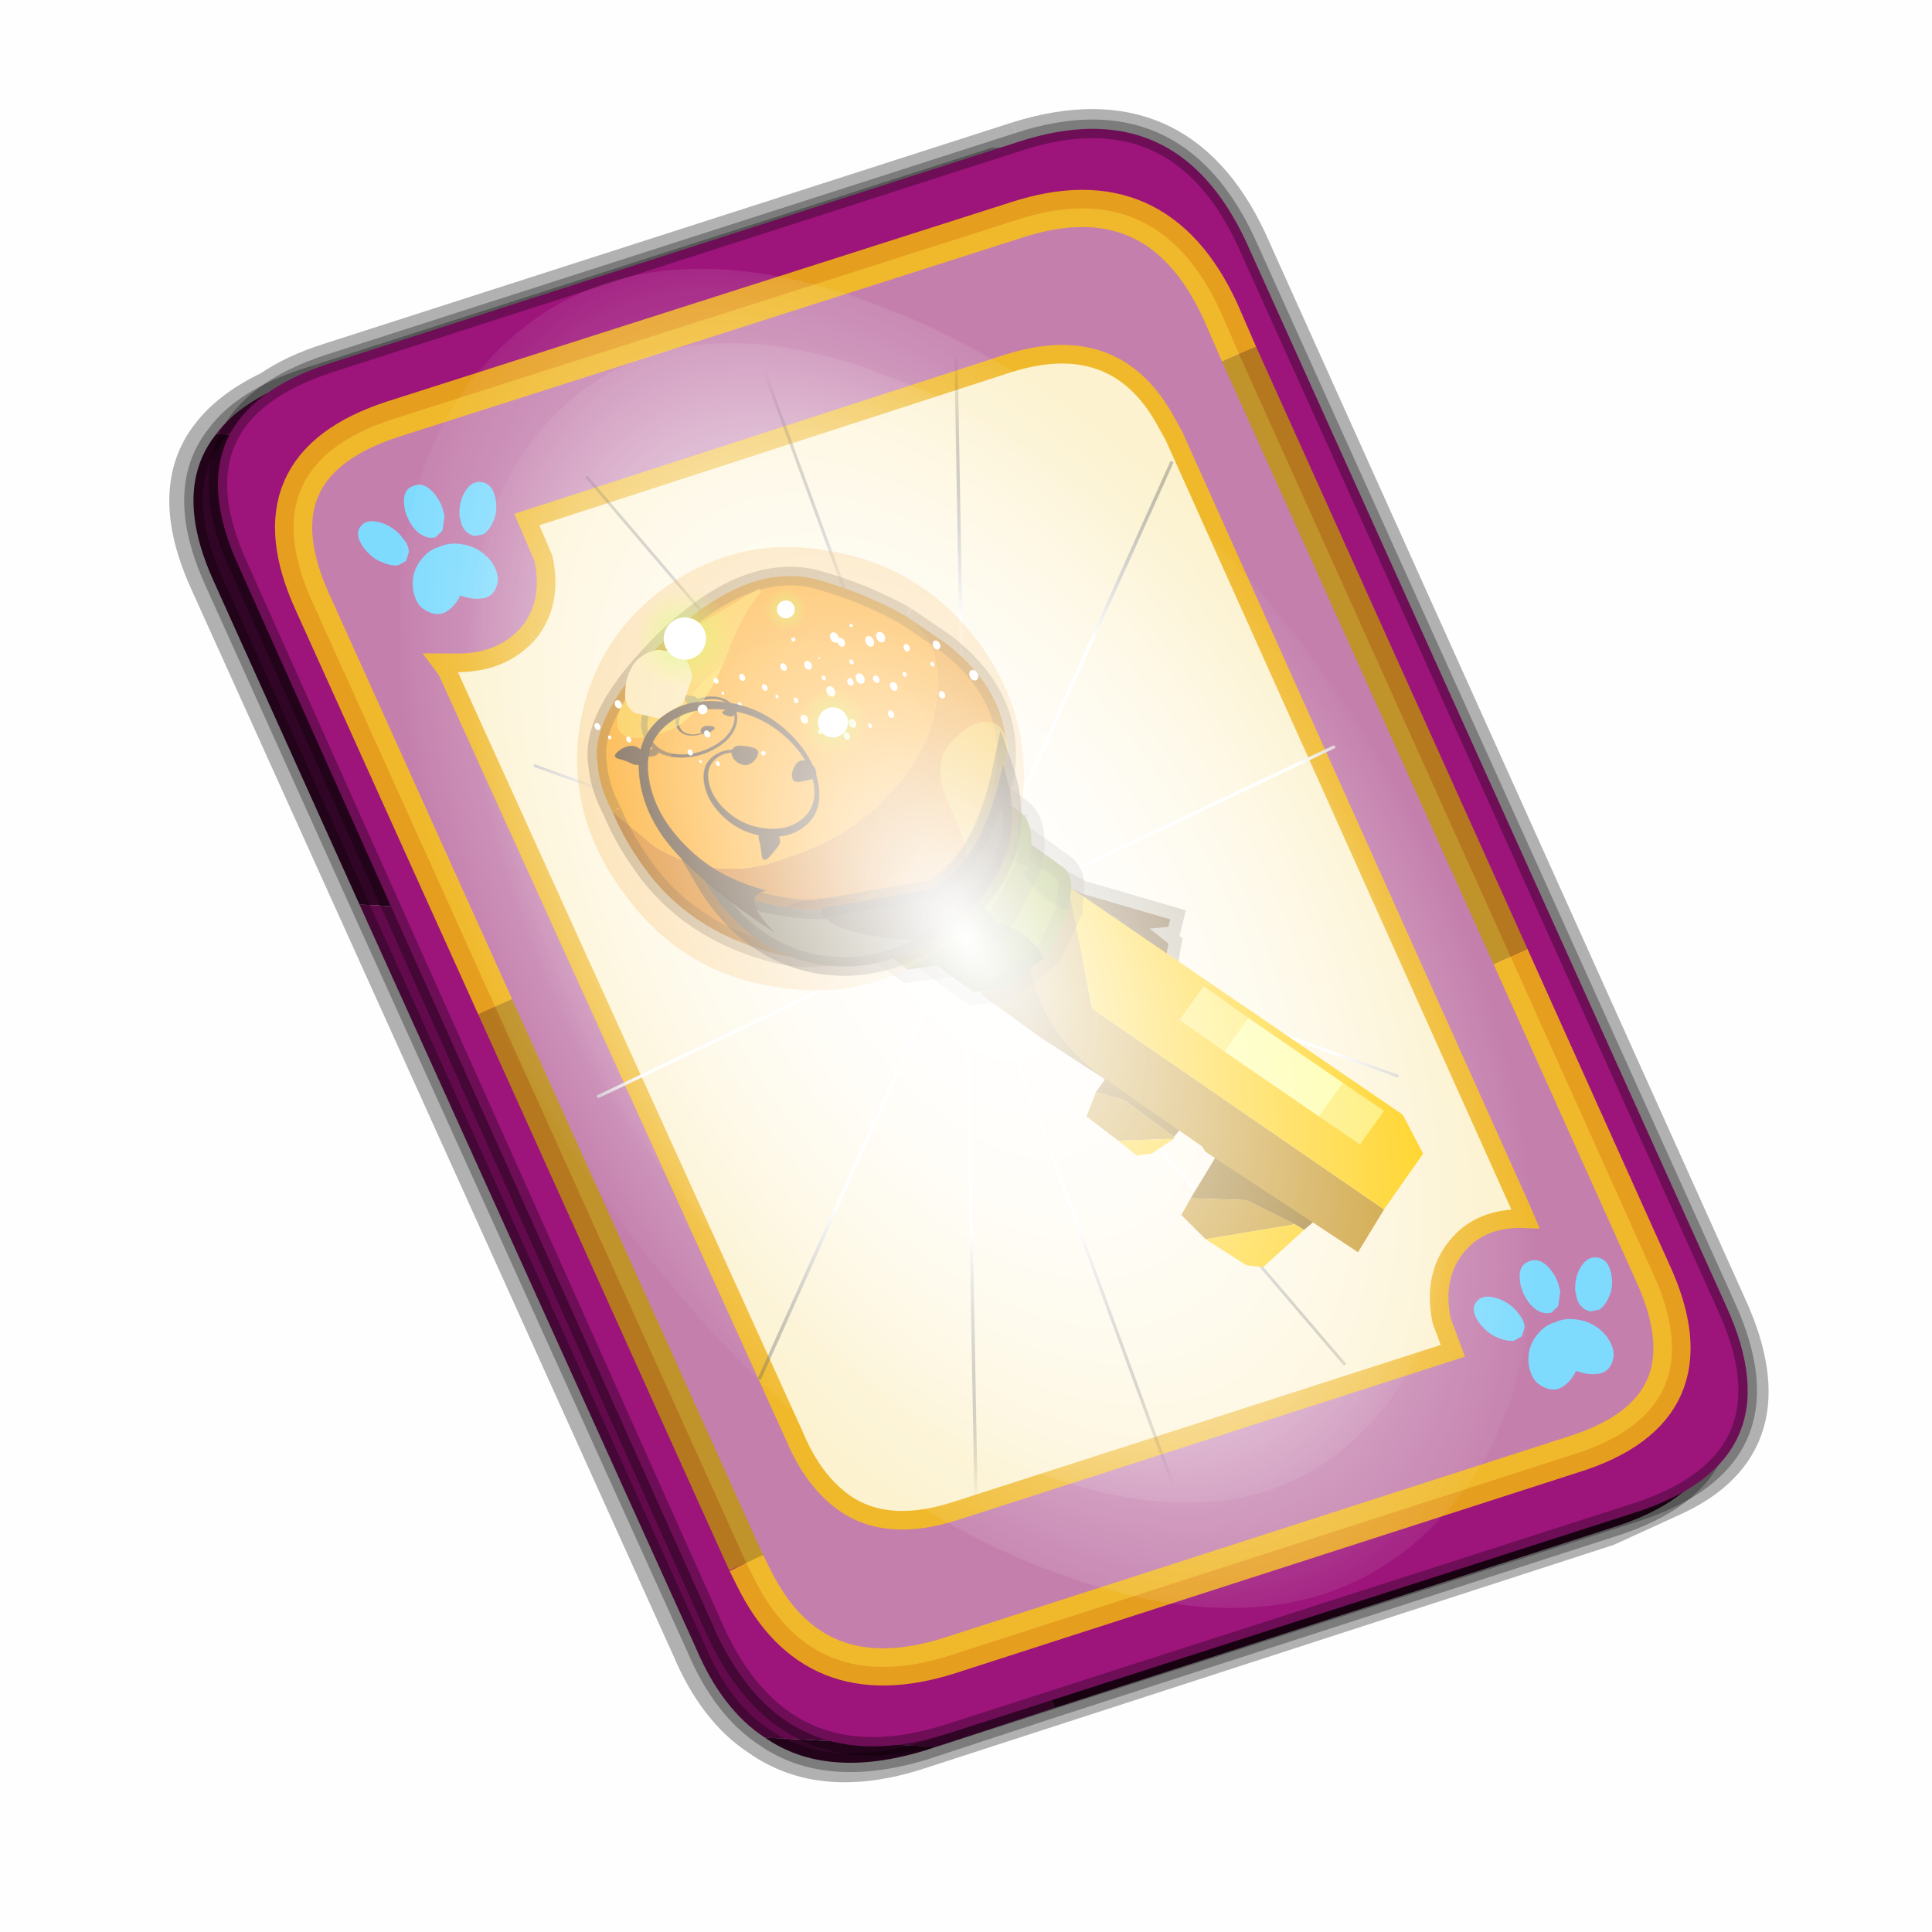 <?xml version='1.0' encoding='UTF-8'?>
<svg xmlns:xlink="http://www.w3.org/1999/xlink" xmlns="http://www.w3.org/2000/svg" version="1.1" width="60px" height="60px" viewBox="0.0 0.0 60.0 60.0"><defs><g id="c1"><path fill="#000000" fill-opacity="0.004" d="M0.0 0.0 L60.0 0.0 60.0 60.0 0.0 60.0 0.0 0.0"/></g><g id="c2"><path fill="none" stroke="#000000" stroke-width="1.0" stroke-opacity="0.302" d="M22.3 0.35 Q26.6 -1.0 28.5 3.05 L41.4 31.7 Q43.1 35.4 39.9 36.85 L38.15 37.65 19.65 43.65 Q17.05 44.5 15.35 43.3 14.2 42.55 13.5 40.9 L0.55 12.25 Q-0.6 9.75 0.6 8.25 1.15 7.55 2.2 7.05 2.85 6.6 3.8 6.3 L22.3 0.35"/><path fill="#300525" stroke="none" d="M25.55 0.9 Q26.9 1.6 27.8 3.55 L40.7 32.15 Q42.6 36.3 38.3 37.65 L23.3 42.5 13.15 21.4 4.6 20.9 0.7 12.25 Q-0.45 9.75 0.75 8.25 L29.8 9.75 25.55 0.9 M20.1 43.55 L19.8 43.65 Q17.15 44.45 15.5 43.3 L20.1 43.55"/><path fill="#630a4c" stroke="none" d="M23.3 42.5 L20.1 43.55 15.5 43.3 Q14.35 42.55 13.65 40.9 L4.6 20.9 13.15 21.4 23.3 42.5 M0.75 8.25 Q1.45 7.3 3.1 6.75 L21.65 0.8 25.55 0.9 29.8 9.75 0.75 8.25"/><path fill="none" stroke="#000000" stroke-width="0.5" stroke-opacity="0.302" d="M25.55 0.9 Q26.9 1.6 27.8 3.55 L40.7 32.15 Q42.6 36.3 38.3 37.65 L23.3 42.5 20.1 43.55 19.8 43.65 Q17.15 44.45 15.5 43.3 14.35 42.55 13.65 40.9 L4.6 20.9 0.7 12.25 Q-0.45 9.75 0.75 8.25 1.45 7.3 3.1 6.75 L21.65 0.8 25.55 0.9"/><path fill="#9d147b" stroke="none" d="M14.2 40.5 L1.35 11.8 Q-0.5 7.75 3.8 6.35 L22.3 0.4 Q26.55 -1.0 28.45 3.1 L41.35 31.7 Q43.25 35.85 38.9 37.25 L20.4 43.2 Q16.1 44.55 14.2 40.5"/><path fill="none" stroke="#000000" stroke-width="0.5" stroke-opacity="0.302" d="M14.2 40.5 L1.35 11.8 Q-0.5 7.75 3.8 6.35 L22.3 0.4 Q26.55 -1.0 28.45 3.1 L41.35 31.7 Q43.25 35.85 38.9 37.25 L20.4 43.2 Q16.1 44.55 14.2 40.5"/><path fill="#fcf2cf" stroke="none" d="M9.15 13.6 Q9.8 12.8 9.55 11.6 L9.1 10.55 22.05 6.35 Q24.9 5.45 26.25 7.85 L26.5 8.3 35.8 29.0 35.95 29.35 Q34.75 29.3 34.1 30.1 33.45 30.9 33.7 32.1 L34.0 32.9 20.65 37.2 Q18.8 37.8 17.65 37.0 16.8 36.4 16.3 35.2 L6.95 14.6 6.8 14.4 7.1 14.4 Q8.4 14.45 9.15 13.6"/><path fill="#c47fad" stroke="none" d="M8.25 23.65 L3.35 12.8 Q1.65 9.1 5.5 7.85 L22.25 2.5 Q26.05 1.25 27.75 4.95 L28.25 6.1 35.55 22.3 39.35 30.75 Q41.1 34.5 37.2 35.7 L20.45 41.1 Q16.8 42.25 15.2 39.0 L15.0 38.6 8.25 23.65 M9.15 13.6 Q8.4 14.45 7.1 14.4 L6.8 14.4 6.95 14.6 16.3 35.2 Q16.8 36.4 17.65 37.0 18.8 37.8 20.65 37.2 L34.0 32.9 33.7 32.1 Q33.45 30.9 34.1 30.1 34.75 29.3 35.95 29.35 L35.8 29.0 26.5 8.3 26.25 7.85 Q24.9 5.45 22.05 6.35 L9.1 10.55 9.55 11.6 Q9.8 12.8 9.15 13.6"/><path fill="none" stroke="#ffcc00" stroke-width="1.0" stroke-opacity="0.749" d="M8.25 23.65 L3.35 12.8 Q1.65 9.1 5.5 7.85 L22.25 2.5 Q26.05 1.25 27.75 4.95 L28.25 6.1 M35.55 22.3 L39.35 30.75 Q41.1 34.5 37.2 35.7 L20.45 41.1 Q16.8 42.25 15.2 39.0 L15.0 38.6"/><path fill="none" stroke="#bf9900" stroke-width="1.0" stroke-opacity="0.749" d="M28.25 6.1 L35.55 22.3 M15.0 38.6 L8.25 23.65"/><path fill="none" stroke="#f0b92b" stroke-width="0.5" d="M9.15 13.6 Q9.8 12.8 9.55 11.6 L9.1 10.55 22.05 6.35 Q24.9 5.45 26.25 7.85 L26.5 8.3 35.8 29.0 35.95 29.35 Q34.75 29.3 34.1 30.1 33.45 30.9 33.7 32.1 L34.0 32.9 20.65 37.2 Q18.8 37.8 17.65 37.0 16.8 36.4 16.3 35.2 L6.95 14.6 6.8 14.4 7.1 14.4 Q8.4 14.45 9.15 13.6"/></g><g id="c3"><path fill="#7fdbfe" stroke="none" d="M10.75 4.9 Q10.75 4.6 10.9 4.35 11.25 3.45 11.95 2.75 13.3 1.5 14.35 2.1 15.4 2.7 14.95 4.45 14.7 5.4 14.1 6.15 L13.75 6.5 Q13.1 7.15 12.35 7.35 L11.4 7.2 Q10.95 6.9 10.75 6.4 10.5 5.75 10.75 4.9 M7.5 5.9 Q7.0 5.85 6.6 5.5 6.05 5.0 5.8 4.15 L5.7 3.6 Q5.55 2.65 5.8 1.7 6.25 0.0 7.5 0.0 L7.6 0.0 Q8.85 0.0 9.3 1.7 9.55 2.65 9.4 3.6 L9.3 4.15 8.5 5.5 7.6 5.9 7.5 5.9 M4.35 4.9 Q4.6 5.75 4.35 6.4 L3.7 7.2 2.75 7.35 Q2.0 7.15 1.35 6.5 L1.0 6.15 Q0.4 5.4 0.15 4.45 -0.3 2.7 0.75 2.1 1.8 1.5 3.15 2.75 3.85 3.45 4.2 4.35 L4.35 4.9 M5.5 13.7 Q4.45 13.9 3.65 12.95 2.75 12.0 3.2 10.25 3.7 8.5 5.25 7.6 6.4 6.9 7.55 7.0 8.75 6.9 9.9 7.6 11.45 8.5 11.95 10.25 12.35 12.0 11.5 12.95 10.7 13.9 9.65 13.7 8.55 13.5 7.55 12.6 6.55 13.5 5.5 13.7"/></g><g id="c4"><g><use transform="matrix(1.0,0.0,0.0,1.0,0.0,0.0)" xlink:href="#c3"/></g></g><radialGradient gradientUnits="userSpaceOnUse" r="819.2" cx="0" cy="0" spreadMethod="pad" gradientTransform="matrix(0.091,0.0,0.0,0.091,0.6,3.4)" id="gradient1"><stop offset="0.0" stop-color="#ffffff"/><stop offset="1.0" stop-color="#ffffff" stop-opacity="0.0"/></radialGradient><g id="c5"><path stroke="none" fill="url(#gradient1)" d="M36.65 -54.65 Q60.05 -42.0 69.75 -17.95 80.55 8.9 68.0 34.1 55.45 59.35 26.8 68.2 -1.8 77.05 -29.7 64.3 -57.6 51.6 -68.45 24.75 -79.3 -2.05 -66.75 -27.25 L-66.7 -27.3 Q-54.1 -52.5 -25.5 -61.4 3.1 -70.2 31.0 -57.5 L36.65 -54.65"/></g><g id="c6"><g><use transform="matrix(1.0,0.0,0.0,1.0,0.0,0.0)" xlink:href="#c5"/></g></g><radialGradient gradientUnits="userSpaceOnUse" r="819.2" cx="0" cy="0" spreadMethod="pad" gradientTransform="matrix(0.209,0.0,0.0,0.177,67.15,107.2)" id="gradient2"><stop offset="0.357" stop-color="#ffffff"/><stop offset="0.671" stop-opacity="0.0"/></radialGradient><g id="c7"><path fill="none" stroke-linejoin="round" stroke-linecap="round" stroke="url(#gradient2)" stroke-width="0.5" d="M136.55 165.8 L68.6 106.0 68.4 106.0 118.25 201.5 M68.2 105.7 L68.25 105.8 68.25 105.75 68.2 105.7 0.0 45.7 M68.25 105.8 L68.3 105.85 68.3 105.8 68.25 105.75 49.95 0.05 M0.05 97.7 L68.15 105.95 68.25 105.85 68.25 105.8 M68.3 105.85 L68.25 105.85 68.3 106.0 68.3 105.85 68.3 105.8 68.35 105.8 68.3 105.8 86.6 18.35 M50.0 193.2 L68.3 106.0 68.15 105.95 18.25 151.55 M68.4 106.0 L68.3 106.0 86.55 211.5 M68.4 106.0 L68.3 105.85 M68.6 106.0 L68.35 105.8 118.25 60.15 M136.6 114.25 L68.6 106.0 M68.2 105.7 L18.25 10.05"/></g><g id="c8"><g><use transform="matrix(1.0,0.0,0.0,1.0,0.0,0.0)" xlink:href="#c7"/></g></g><linearGradient gradientUnits="userSpaceOnUse" x1="-819.2" x2="819.2" spreadMethod="pad" gradientTransform="matrix(-0.003,0.003,-0.003,-0.003,17.35,17.8)" id="gradient3"><stop offset="0.0" stop-color="#ec8900"/><stop offset="1.0" stop-color="#ce6900"/></linearGradient><linearGradient gradientUnits="userSpaceOnUse" x1="-819.2" x2="819.2" spreadMethod="pad" gradientTransform="matrix(0.002,-0.001,0,0.001,17.85,21.15)" id="gradient4"><stop offset="0.0" stop-color="#ab4400"/><stop offset="1.0" stop-color="#ab4400" stop-opacity="0.0"/></linearGradient><g id="c9"><path fill="#95703b" stroke="none" d="M24.2 22.45 L26.1 23.4 26.35 21.95 25.85 21.55 26.35 21.5 26.4 21.3 24.0 20.6 Q24.4 21.8 24.2 22.45"/><path fill="#79592d" stroke="none" d="M24.0 20.6 L23.0 20.05 22.3 21.3 24.2 22.45 Q24.4 21.8 24.0 20.6"/><path fill="none" stroke="#382510" stroke-width="0.7" stroke-opacity="0.302" d="M24.2 22.45 L26.1 23.4 26.35 21.95 25.85 21.55 26.35 21.5 26.4 21.3 24.0 20.6 23.0 20.05 M22.3 21.3 L24.2 22.45"/><path fill="#9a7016" stroke="none" d="M27.1 26.35 L27.05 26.25 25.25 24.85 25.1 24.95 24.4 25.95 25.15 26.15 26.5 27.15 26.95 26.6 27.0 26.55 27.1 26.35 M30.0 29.65 L30.35 29.35 30.65 29.0 28.3 27.25 27.95 27.15 26.95 28.8 28.45 28.85 29.75 29.5 30.0 29.65"/><path fill="#c4911a" stroke="none" d="M26.5 27.15 L25.15 26.15 24.4 25.95 24.15 26.6 25.0 27.25 26.5 27.2 26.5 27.15 M26.95 28.8 L26.7 29.25 27.35 29.9 29.75 29.5 28.45 28.85 26.95 28.8"/><path fill="#ffcc00" stroke="none" d="M25.0 27.25 L25.5 27.65 25.9 27.6 26.5 27.2 25.0 27.25 M27.35 29.9 L28.45 30.6 28.9 30.65 30.0 29.65 29.75 29.5 27.35 29.9"/><path fill="none" stroke="#382510" stroke-width="1.0" stroke-opacity="0.302" d="M27.1 26.35 L27.0 26.55"/><path fill="#c4911a" stroke="none" d="M23.65 20.4 L23.25 20.15 22.5 21.25 22.7 22.9 Q23.15 24.55 24.8 25.7 L27.25 27.4 27.35 27.55 31.45 30.25 32.15 29.1 24.3 23.7 23.65 20.4"/><path fill="#ffcc00" stroke="none" d="M32.15 29.1 L33.2 27.6 32.65 26.55 23.65 20.4 24.3 23.7 32.15 29.1"/><path fill="#9a7016" stroke="none" d="M22.5 21.25 L21.2 23.1 21.35 23.35 22.95 24.5 24.8 25.7 Q23.15 24.55 22.7 22.9 L22.5 21.25"/><path fill="#fefd9a" fill-opacity="0.6" d="M28.5 23.95 L27.3 23.1 26.65 24.0 27.85 24.85 28.5 23.95 M30.4 26.6 L31.5 27.35 32.15 26.45 31.05 25.7 30.4 26.6"/><path fill="#fefd9a" stroke="none" d="M27.85 24.85 L30.4 26.6 31.05 25.7 28.5 23.95 27.85 24.85"/><path fill="#65613d" stroke="none" d="M22.2 18.95 L22.2 18.9 22.2 18.85 21.2 18.9 Q20.55 19.2 20.05 19.9 19.5 20.55 19.4 21.3 19.3 21.95 19.7 22.25 L19.8 22.3 20.7 22.25 21.75 21.35 21.85 21.2 22.4 20.05 22.4 19.8 Q22.55 19.15 22.2 18.95"/><path fill="#94a707" stroke="none" d="M22.4 20.05 L21.85 21.2 21.75 21.35 Q22.7 21.7 23.0 22.35 L23.15 22.2 23.7 21.05 Q23.2 21.05 22.4 20.05"/><path fill="#596f04" stroke="none" d="M21.75 21.35 L20.7 22.25 19.8 22.3 21.1 23.25 21.95 23.15 23.0 22.35 Q22.7 21.7 21.75 21.35"/><path fill="#718b05" stroke="none" d="M22.2 18.95 Q22.55 19.15 22.4 19.8 L22.4 20.05 Q23.2 21.05 23.7 21.05 L23.7 20.75 Q23.85 20.1 23.45 19.85 L22.2 18.95"/><path fill="none" stroke="#382510" stroke-width="0.7" stroke-opacity="0.251" d="M19.8 22.3 L19.7 22.25 Q19.3 21.95 19.4 21.3 19.5 20.55 20.05 19.9 20.55 19.2 21.2 18.9 L22.2 18.85 22.2 18.9 22.2 18.95 M19.8 22.3 L21.1 23.25 21.95 23.15 23.0 22.35 23.15 22.2 23.7 21.05 23.7 20.75 Q23.85 20.1 23.45 19.85 L22.2 18.95"/><path fill="#65613d" stroke="none" d="M20.75 17.2 L20.7 17.15 19.5 17.2 Q18.7 17.6 18.1 18.45 17.45 19.3 17.3 20.15 17.15 21.05 17.6 21.4 L17.75 21.5 18.85 21.35 20.2 20.25 20.3 20.1 Q20.85 19.35 21.0 18.6 L21.05 18.35 Q21.15 17.55 20.75 17.2"/><path fill="#718b05" stroke="none" d="M20.75 17.2 Q21.15 17.55 21.05 18.35 L21.0 18.6 Q22.0 19.85 22.6 19.85 L22.65 19.55 Q22.75 18.7 22.35 18.4 L20.75 17.2"/><path fill="#596f04" stroke="none" d="M20.2 20.25 L18.85 21.35 17.75 21.5 19.35 22.65 20.45 22.5 21.75 21.45 Q21.4 20.7 20.2 20.25"/><path fill="#94a707" stroke="none" d="M21.0 18.6 Q20.85 19.35 20.3 20.1 L20.2 20.25 Q21.4 20.7 21.75 21.45 L21.85 21.3 22.6 19.85 Q22.0 19.85 21.0 18.6"/><path fill="none" stroke="#382510" stroke-width="0.7" stroke-opacity="0.251" d="M17.75 21.5 L17.6 21.4 Q17.15 21.05 17.3 20.15 17.45 19.3 18.1 18.45 18.7 17.6 19.5 17.2 L20.7 17.15 20.75 17.2 M17.75 21.5 L19.35 22.65 20.45 22.5 21.75 21.45 21.85 21.3 22.6 19.85 22.65 19.55 Q22.75 18.7 22.35 18.4 L20.75 17.2"/><path fill="#34515c" stroke="none" d="M16.3 17.55 Q15.7 18.4 15.6 19.3 15.55 20.2 16.0 20.5 L16.15 20.6 17.85 21.7 18.95 21.5 20.1 20.4 20.3 20.2 20.9 18.7 20.95 18.4 Q21.05 17.6 20.55 17.25 L18.85 16.1 17.65 16.25 Q16.9 16.65 16.3 17.55"/><path fill="none" stroke="#382510" stroke-width="0.7" stroke-opacity="0.251" d="M16.3 17.55 Q16.9 16.65 17.65 16.25 L18.85 16.1 20.55 17.25 Q21.05 17.6 20.95 18.4 L20.9 18.7 20.3 20.2 20.1 20.4 18.95 21.5 17.85 21.7 16.15 20.6 16.0 20.5 Q15.55 20.2 15.6 19.3 15.7 18.4 16.3 17.55"/><path stroke="none" fill="url(#gradient3)" d="M19.3 13.15 L20.4 13.9 Q22.05 15.2 22.0 16.95 21.95 18.7 20.05 20.7 18.1 22.7 15.9 22.25 13.65 21.7 12.4 20.1 11.75 19.25 11.4 18.4 L12.55 19.35 Q14.25 20.35 16.1 19.65 18.0 19.05 19.15 17.6 20.1 16.5 20.15 14.9 20.15 13.8 19.3 13.15"/><path fill="#ff9d00" stroke="none" d="M19.3 13.15 Q20.15 13.8 20.15 14.9 20.1 16.5 19.15 17.6 18.0 19.05 16.1 19.65 14.25 20.35 12.55 19.35 L11.4 18.4 Q11.05 17.75 11.0 17.1 10.8 15.75 12.85 13.75 15.0 11.7 16.85 12.15 18.15 12.5 19.3 13.15"/><path fill="none" stroke="#000000" stroke-width="0.5" stroke-opacity="0.302" d="M11.4 18.4 Q11.75 19.25 12.4 20.1 13.65 21.7 15.9 22.25 18.1 22.7 20.05 20.7 21.95 18.7 22.0 16.95 22.05 15.2 20.4 13.9 L19.3 13.15 M11.4 18.4 Q11.05 17.75 11.0 17.1 10.8 15.75 12.85 13.75 15.0 11.7 16.85 12.15 18.15 12.5 19.3 13.15"/><path fill="#fefe45" fill-opacity="0.471" d="M20.5 16.55 Q21.1 15.9 21.55 16.0 22.0 16.05 22.05 16.85 L21.7 18.55 21.1 19.8 20.9 19.8 Q20.95 19.3 20.6 18.55 19.9 17.15 20.5 16.55"/><path stroke="none" fill="url(#gradient4)" d="M20.15 20.9 L19.05 21.65 17.2 22.2 15.9 22.0 Q15.6 21.65 15.95 21.1 16.4 20.55 18.4 20.8 L20.0 20.85 20.15 20.9"/></g><g id="c10"><path fill="#4c3218" stroke="none" d="M-24.3 -46.85 Q-33.35 -44.35 -44.9 -37.85 -36.9 -52.4 -62.25 -56.15 -29.3 -60.95 -2.2 -56.7 26.35 -52.15 43.35 -28.85 56.95 -10.2 53.35 12.65 50.85 28.55 41.05 39.95 36.75 44.95 31.05 49.1 16.1 60.0 -2.15 57.1 -20.4 54.2 -31.3 39.25 -40.0 27.3 -37.7 12.65 -36.6 5.75 -33.35 0.2 -29.75 -6.05 -23.45 -10.65 -13.9 -17.6 -2.2 -15.75 9.5 -13.9 16.45 -4.35 22.05 3.3 20.55 12.65 19.45 19.6 14.95 24.5 L13.6 24.05 Q15.65 21.85 16.95 19.2 18.4 16.3 18.95 12.95 20.3 4.45 15.15 -2.2 8.8 -10.5 -1.95 -11.7 -12.65 -12.9 -21.4 -6.25 -24.25 -4.15 -26.45 -1.7 -32.95 5.4 -34.5 15.25 -36.6 28.5 -28.6 38.95 -18.65 51.95 -1.9 53.85 14.85 55.75 28.55 45.35 36.75 39.1 41.8 31.15 47.3 22.45 49.0 11.65 52.3 -9.05 39.85 -25.3 24.25 -45.6 -1.95 -48.55 -13.45 -49.85 -24.3 -46.85"/><path fill="none" stroke="#382510" stroke-width="0.5" stroke-opacity="0.502" d="M-24.3 -46.85 Q-33.35 -44.35 -44.9 -37.85 -36.9 -52.4 -62.25 -56.15 -29.3 -60.95 -2.2 -56.7 26.35 -52.15 43.35 -28.85 56.95 -10.2 53.35 12.65 50.85 28.55 41.05 39.95 36.75 44.95 31.05 49.1 16.1 60.0 -2.15 57.1 -20.4 54.2 -31.3 39.25 -40.0 27.3 -37.7 12.65 -36.6 5.75 -33.35 0.2 -29.75 -6.05 -23.45 -10.65 -13.9 -17.6 -2.2 -15.75 9.5 -13.9 16.45 -4.35 22.05 3.3 20.55 12.65 19.45 19.6 14.95 24.5 L13.6 24.05 Q15.65 21.85 16.95 19.2 18.4 16.3 18.95 12.95 20.3 4.45 15.15 -2.2 8.8 -10.5 -1.95 -11.7 -12.65 -12.9 -21.4 -6.25 -24.25 -4.15 -26.45 -1.7 -32.95 5.4 -34.5 15.25 -36.6 28.5 -28.6 38.95 -18.65 51.95 -1.9 53.85 14.85 55.75 28.55 45.35 36.75 39.1 41.8 31.15 47.3 22.45 49.0 11.65 52.3 -9.05 39.85 -25.3 24.25 -45.6 -1.95 -48.55 -13.45 -49.85 -24.3 -46.85"/><path fill="#4c3218" stroke="none" d="M56.55 -19.7 Q54.85 -16.6 52.55 -16.1 50.2 -15.55 48.15 -16.8 46.15 -18.05 45.6 -20.4 45.1 -22.75 46.35 -24.75 47.65 -26.8 50.0 -27.3 52.3 -27.85 55.65 -30.0 58.9 -32.15 58.6 -27.5 58.25 -22.85 56.55 -19.7 M5.1 22.05 Q6.4 20.0 8.75 19.5 11.05 18.95 13.1 20.25 15.1 21.5 15.6 23.85 16.1 26.2 14.9 28.2 13.6 30.2 9.85 32.95 6.1 35.7 4.9 33.25 3.65 30.75 3.75 27.4 3.85 24.05 5.1 22.05 M-34.3 -6.5 Q-34.8 -8.85 -34.85 -16.65 -34.95 -24.45 -31.4 -19.9 -27.95 -15.4 -25.75 -13.4 -23.55 -11.4 -23.05 -9.05 -22.55 -6.65 -23.8 -4.65 -25.05 -2.65 -27.35 -2.15 -29.7 -1.6 -31.75 -2.85 -33.8 -4.1 -34.3 -6.5 M-17.2 34.45 Q-15.15 35.95 -14.05 40.85 -13.0 45.65 -14.25 47.7 -15.5 49.7 -17.85 50.2 -20.2 50.7 -22.2 49.5 -24.25 48.2 -24.75 45.85 -25.3 43.5 -24.0 41.5 L-21.0 36.2 Q-19.25 32.9 -17.2 34.45"/><path fill="none" stroke="#382510" stroke-width="0.5" stroke-opacity="0.502" d="M56.55 -19.7 Q54.85 -16.6 52.55 -16.1 50.2 -15.55 48.15 -16.8 46.15 -18.05 45.6 -20.4 45.1 -22.75 46.35 -24.75 47.65 -26.8 50.0 -27.3 52.3 -27.85 55.65 -30.0 58.9 -32.15 58.6 -27.5 58.25 -22.85 56.55 -19.7 M5.1 22.05 Q6.4 20.0 8.75 19.5 11.05 18.95 13.1 20.25 15.1 21.5 15.6 23.85 16.1 26.2 14.9 28.2 13.6 30.2 9.85 32.95 6.1 35.7 4.9 33.25 3.65 30.75 3.75 27.4 3.85 24.05 5.1 22.05 M-34.3 -6.5 Q-34.8 -8.85 -34.85 -16.65 -34.95 -24.45 -31.4 -19.9 -27.95 -15.4 -25.75 -13.4 -23.55 -11.4 -23.05 -9.05 -22.55 -6.65 -23.8 -4.65 -25.05 -2.65 -27.35 -2.15 -29.7 -1.6 -31.75 -2.85 -33.8 -4.1 -34.3 -6.5 M-17.2 34.45 Q-15.15 35.95 -14.05 40.85 -13.0 45.65 -14.25 47.7 -15.5 49.7 -17.85 50.2 -20.2 50.7 -22.2 49.5 -24.25 48.2 -24.75 45.85 -25.3 43.5 -24.0 41.5 L-21.0 36.2 Q-19.25 32.9 -17.2 34.45"/></g><g id="c11"><g><use transform="matrix(1.0,0.0,0.0,1.0,0.0,0.0)" xlink:href="#c10"/></g></g><g id="c12"><path fill="#fefe45" fill-opacity="0.471" d="M15.35 12.4 L15.4 12.5 Q14.95 13.0 14.55 14.0 13.85 15.9 12.85 16.25 11.9 16.6 11.6 16.25 11.35 15.9 11.95 15.05 12.6 14.2 13.75 13.35 L15.35 12.4"/><path fill="#ffffdd" stroke="none" d="M12.65 15.9 L12.0 15.75 Q11.7 15.55 11.75 15.15 11.75 14.75 12.0 14.4 12.25 14.1 12.65 14.05 L13.25 14.15 Q13.5 14.4 13.55 14.8 L13.3 15.5 12.65 15.9"/><path fill="#f49302" fill-opacity="0.271" d="M12.85 12.35 Q14.85 10.95 17.25 11.4 19.7 11.8 21.25 13.85 22.75 15.9 22.4 18.35 22.1 20.7 20.15 22.15 18.15 23.55 15.7 23.1 13.25 22.7 11.75 20.65 10.2 18.6 10.5 16.25 10.85 13.8 12.85 12.35 M17.1 13.85 Q15.6 13.55 14.45 14.4 13.2 15.25 13.0 16.7 12.85 18.2 13.75 19.4 14.65 20.65 16.15 20.95 17.65 21.2 18.8 20.25 20.0 19.45 20.2 18.0 20.35 16.5 19.5 15.3 18.55 14.1 17.1 13.85"/></g><g id="c13"><path fill="#ffffff" stroke="none" d="M5.35 -1.6 Q5.35 -0.1 4.2 1.0 3.1 2.15 1.6 2.15 0.1 2.15 -1.05 1.0 -2.1 -0.1 -2.1 -1.6 -2.1 -3.1 -1.05 -4.25 0.1 -5.3 1.6 -5.3 3.1 -5.3 4.2 -4.25 5.35 -3.1 5.35 -1.6"/></g><g id="c14"><path fill="#524025" stroke="none" d="M19.9 21.9 Q17.15 21.75 17.0 21.05 L17.05 21.0 19.95 20.5 Q21.35 19.8 21.9 17.15 22.9 20.0 19.9 21.9"/><path fill="#756846" stroke="none" d="M17.0 21.05 Q17.15 21.75 19.9 21.9 18.35 22.85 16.65 22.45 14.9 22.0 13.85 20.2 15.2 21.0 17.0 21.05"/><path fill="none" stroke="#382510" stroke-width="0.5" stroke-opacity="0.502" d="M19.9 21.9 Q22.9 20.0 21.9 17.15 21.35 19.8 19.95 20.5 L17.05 21.0 17.0 21.05 Q15.2 21.0 13.85 20.2 14.9 22.0 16.65 22.45 18.35 22.85 19.9 21.9"/></g><radialGradient gradientUnits="userSpaceOnUse" r="819.2" cx="0" cy="0" spreadMethod="pad" gradientTransform="matrix(0.015,0.0,0.0,0.015,0.0,0.0)" id="gradient5"><stop offset="0.0" stop-color="#80ff00" stop-opacity="0.561"/><stop offset="1.0" stop-color="#e6ff00" stop-opacity="0.0"/></radialGradient><g id="c15"><path stroke="none" fill="url(#gradient5)" d="M9.0 -9.0 Q12.75 -5.25 12.75 0.0 12.75 5.25 9.0 9.0 5.25 12.75 0.0 12.75 -5.25 12.75 -9.0 9.0 -12.75 5.25 -12.75 0.0 -12.75 -5.25 -9.0 -9.0 -5.25 -12.75 0.0 -12.75 5.25 -12.75 9.0 -9.0 M1.8 -1.8 Q1.05 -2.55 0.0 -2.55 -1.05 -2.55 -1.8 -1.8 -2.55 -1.05 -2.55 0.0 -2.55 1.05 -1.8 1.8 -1.05 2.55 0.0 2.55 1.05 2.55 1.8 1.8 2.55 1.05 2.55 0.0 2.55 -1.05 1.8 -1.8"/><path fill="#ffffff" stroke="none" d="M2.4 -33.8 L2.8 -33.95 3.25 -33.8 3.4 -33.35 3.25 -32.95 2.8 -32.8 Q2.55 -32.8 2.4 -32.95 L2.25 -33.35 2.4 -33.8 M-5.55 -16.15 Q-5.9 -16.5 -5.85 -16.95 -5.9 -17.45 -5.55 -17.8 -5.2 -18.15 -4.7 -18.15 -4.2 -18.15 -3.85 -17.8 -3.55 -17.45 -3.55 -16.95 -3.55 -16.5 -3.85 -16.15 -4.2 -15.8 -4.7 -15.8 -5.2 -15.8 -5.55 -16.15"/><path fill="#ffffff" stroke="none" d="M3.6 -3.6 Q5.1 -2.1 5.1 0.0 5.1 2.1 3.6 3.6 2.1 5.1 0.0 5.1 -2.1 5.1 -3.6 3.6 -5.1 2.1 -5.1 0.0 -5.1 -2.1 -3.6 -3.6 -2.1 -5.1 0.0 -5.1 2.1 -5.1 3.6 -3.6"/></g><g id="c16"><g><use transform="matrix(1.0,0.0,0.0,1.0,0.0,0.0)" xlink:href="#c15"/></g></g><g id="c17"><g><use transform="matrix(1.0,0.0,0.0,1.0,0.0,0.0)" xlink:href="#c16"/></g><g><use transform="matrix(-0.502,0.502,-0.502,-0.502,21.1,-35.2)" xlink:href="#c16"/></g><g><use transform="matrix(0.424,0.0,0.0,0.424,24.65,-5.9)" xlink:href="#c16"/></g></g><g id="c18"><g><use transform="matrix(1.0,0.0,0.0,1.0,0.0,0.0)" xlink:href="#c2"/></g><g><use transform="matrix(0.239,-0.087,0.1,0.234,34.25,31.15)" xlink:href="#c4"/></g><g><use transform="matrix(0.239,-0.087,0.1,0.234,4.25,10.3)" xlink:href="#c4"/></g><g><use transform="matrix(0.141,-0.038,0.111,0.226,20.25,20.65)" filter="url(#filter12)" xlink:href="#c6"/></g><g><use transform="matrix(-0.155,0.051,0.084,0.147,22.6,2.3)" filter="url(#filter13)" xlink:href="#c8"/></g><g><use transform="matrix(1.0,0.0,0.0,1.0,0.0,0.0)" xlink:href="#c9"/></g><g><use transform="matrix(-0.009,0.018,0.022,0.003,13.45,15.95)" filter="url(#filter15)" xlink:href="#c11"/></g><g><use transform="matrix(1.0,0.0,0.0,1.0,0.0,0.0)" xlink:href="#c12"/></g><g><use transform="matrix(0.016,0.023,-0.016,0.013,13.9,16.3)" filter="url(#filter17)" xlink:href="#c13"/></g><g><use transform="matrix(0.007,0.01,-0.007,0.006,13.75,17.05)" filter="url(#filter18)" xlink:href="#c13"/></g><g><use transform="matrix(0.013,0.019,-0.014,0.011,13.45,16.8)" filter="url(#filter19)" xlink:href="#c13"/></g><g><use transform="matrix(0.011,0.016,-0.011,0.009,14.2,17.1)" filter="url(#filter20)" xlink:href="#c13"/></g><g><use transform="matrix(0.005,0.026,-0.021,0,14.85,14.75)" filter="url(#filter21)" xlink:href="#c13"/></g><g><use transform="matrix(0.003,0.012,-0.01,4.57763671875e-05,14.35,15.2)" filter="url(#filter22)" xlink:href="#c13"/></g><g><use transform="matrix(0.005,0.022,-0.018,9.1552734375e-05,14.15,14.85)" filter="url(#filter23)" xlink:href="#c13"/></g><g><use transform="matrix(0.004,0.018,-0.015,7.62939453125e-05,14.8,15.5)" filter="url(#filter24)" xlink:href="#c13"/></g><g><use transform="matrix(0.023,0.033,-0.023,0.019,17.2,15.15)" filter="url(#filter25)" xlink:href="#c13"/></g><g><use transform="matrix(0.011,0.015,-0.011,0.009,16.95,16.25)" filter="url(#filter26)" xlink:href="#c13"/></g><g><use transform="matrix(0.019,0.028,-0.02,0.016,16.5,15.9)" filter="url(#filter27)" xlink:href="#c13"/></g><g><use transform="matrix(0.016,0.024,-0.017,0.014,17.65,16.35)" filter="url(#filter28)" xlink:href="#c13"/></g><g><use transform="matrix(0.018,0.026,-0.019,0.015,11.5,15.5)" filter="url(#filter29)" xlink:href="#c13"/></g><g><use transform="matrix(0.008,0.012,-0.009,0.007,11.3,16.4)" filter="url(#filter30)" xlink:href="#c13"/></g><g><use transform="matrix(0.015,0.022,-0.016,0.013,10.95,16.1)" filter="url(#filter31)" xlink:href="#c13"/></g><g><use transform="matrix(0.013,0.019,-0.013,0.011,11.8,16.45)" filter="url(#filter32)" xlink:href="#c13"/></g><g><use transform="matrix(0.023,0.033,-0.023,0.019,17.3,13.7)" filter="url(#filter33)" xlink:href="#c13"/></g><g><use transform="matrix(0.011,0.015,-0.011,0.009,17.05,14.8)" filter="url(#filter34)" xlink:href="#c13"/></g><g><use transform="matrix(0.019,0.028,-0.02,0.016,16.6,14.45)" filter="url(#filter35)" xlink:href="#c13"/></g><g><use transform="matrix(0.016,0.024,-0.017,0.014,17.75,14.9)" filter="url(#filter36)" xlink:href="#c13"/></g><g><use transform="matrix(0.028,-0.01,0.016,0.037,18.3,13.9)" filter="url(#filter37)" xlink:href="#c13"/></g><g><use transform="matrix(0.013,-0.005,0.007,0.017,19.25,14.75)" filter="url(#filter38)" xlink:href="#c13"/></g><g><use transform="matrix(0.024,-0.009,0.014,0.031,18.95,15.1)" filter="url(#filter39)" xlink:href="#c13"/></g><g><use transform="matrix(0.02,-0.007,0.011,0.026,19.3,14.05)" filter="url(#filter40)" xlink:href="#c13"/></g><g><use transform="matrix(0.031,0.019,-0.009,0.033,18.0,14.85)" filter="url(#filter41)" xlink:href="#c13"/></g><g><use transform="matrix(0.014,0.009,-0.004,0.015,18.3,16.1)" filter="url(#filter42)" xlink:href="#c13"/></g><g><use transform="matrix(0.027,0.016,-0.007,0.028,17.8,16.05)" filter="url(#filter43)" xlink:href="#c13"/></g><g><use transform="matrix(0.022,0.014,-0.006,0.024,18.85,15.8)" filter="url(#filter44)" xlink:href="#c13"/></g><g><use transform="matrix(0.008,0.038,-0.032,0,18.55,13.65)" filter="url(#filter45)" xlink:href="#c13"/></g><g><use transform="matrix(0.004,0.018,-0.015,7.62939453125e-05,17.8,14.35)" filter="url(#filter46)" xlink:href="#c13"/></g><g><use transform="matrix(0.007,0.032,-0.027,0,17.5,13.8)" filter="url(#filter47)" xlink:href="#c13"/></g><g><use transform="matrix(0.006,0.027,-0.023,0,18.45,14.8)" filter="url(#filter48)" xlink:href="#c13"/></g><g><use transform="matrix(0.017,0.024,-0.017,0.014,15.95,14.5)" filter="url(#filter49)" xlink:href="#c13"/></g><g><use transform="matrix(0.008,0.011,-0.008,0.007,15.8,15.3)" filter="url(#filter50)" xlink:href="#c13"/></g><g><use transform="matrix(0.014,0.021,-0.015,0.012,15.45,15.05)" filter="url(#filter51)" xlink:href="#c13"/></g><g><use transform="matrix(0.012,0.017,-0.012,0.01,16.3,15.4)" filter="url(#filter52)" xlink:href="#c13"/></g><g><use transform="matrix(-0.017,0.027,-0.028,-0.027,21.1,14.65)" filter="url(#filter53)" xlink:href="#c13"/></g><g><use transform="matrix(-0.008,0.013,-0.013,-0.012,20.0,14.4)" filter="url(#filter54)" xlink:href="#c13"/></g><g><use transform="matrix(-0.014,0.023,-0.024,-0.023,20.1,13.85)" filter="url(#filter55)" xlink:href="#c13"/></g><g><use transform="matrix(-0.012,0.019,-0.02,-0.019,20.25,15.2)" filter="url(#filter56)" xlink:href="#c13"/></g><g><use transform="matrix(1.0,0.0,0.0,1.0,0.0,0.0)" xlink:href="#c14"/></g><g><use transform="matrix(-0.041,-0.033,0.026,-0.029,14.65,17.95)" filter="url(#filter58)" xlink:href="#c11"/></g><g><use transform="matrix(0.097,-0.055,-0.055,-0.097,13.35,13.75)" xlink:href="#c17"/></g><g><use transform="matrix(0.163,-0.044,0.129,0.261,20.35,20.95)" filter="url(#filter60)" xlink:href="#c6"/></g></g><filter id="filter12"><feColorMatrix in="SourceGraphic" type="matrix" values="0.0 0.0 0.0 0.0 0.797 0.0 0.0 0.0 0.0 0.598 0.0 0.0 0.0 0.0 0.199 0.0 0.0 0.0 1.0 0.0" result="cxform"/><feComposite operator="in" in2="SourceGraphic" result="color-xform"/></filter><filter id="filter13"><feColorMatrix in="SourceGraphic" type="matrix" values="0.0 0.0 0.0 0.0 0.996 0.0 0.0 0.0 0.0 0.996 0.0 0.0 0.0 0.0 0.996 0.0 0.0 0.0 1.0 0.0" result="cxform"/><feComposite operator="in" in2="SourceGraphic" result="color-xform"/></filter><filter id="filter15"><feColorMatrix in="SourceGraphic" type="matrix" values="0.0 0.0 0.0 0.0 0.996 0.0 0.0 0.0 0.0 0.793 0.0 0.0 0.0 0.0 0.125 0.0 0.0 0.0 1.0 0.0" result="cxform"/><feComposite operator="in" in2="SourceGraphic" result="color-xform"/></filter><filter id="filter17"><feColorMatrix in="SourceGraphic" type="matrix" values="1.0 0.0 0.0 0.0 0.0 0.0 1.0 0.0 0.0 0.0 0.0 0.0 1.0 0.0 0.0 0.0 0.0 0.0 0.922 0.0" result="cxform"/><feComposite operator="in" in2="SourceGraphic" result="color-xform"/></filter><filter id="filter18"><feColorMatrix in="SourceGraphic" type="matrix" values="1.0 0.0 0.0 0.0 0.0 0.0 1.0 0.0 0.0 0.0 0.0 0.0 1.0 0.0 0.0 0.0 0.0 0.0 0.922 0.0" result="cxform"/><feComposite operator="in" in2="SourceGraphic" result="color-xform"/></filter><filter id="filter19"><feColorMatrix in="SourceGraphic" type="matrix" values="1.0 0.0 0.0 0.0 0.0 0.0 1.0 0.0 0.0 0.0 0.0 0.0 1.0 0.0 0.0 0.0 0.0 0.0 0.922 0.0" result="cxform"/><feComposite operator="in" in2="SourceGraphic" result="color-xform"/></filter><filter id="filter20"><feColorMatrix in="SourceGraphic" type="matrix" values="1.0 0.0 0.0 0.0 0.0 0.0 1.0 0.0 0.0 0.0 0.0 0.0 1.0 0.0 0.0 0.0 0.0 0.0 0.922 0.0" result="cxform"/><feComposite operator="in" in2="SourceGraphic" result="color-xform"/></filter><filter id="filter21"><feColorMatrix in="SourceGraphic" type="matrix" values="1.0 0.0 0.0 0.0 0.0 0.0 1.0 0.0 0.0 0.0 0.0 0.0 1.0 0.0 0.0 0.0 0.0 0.0 0.922 0.0" result="cxform"/><feComposite operator="in" in2="SourceGraphic" result="color-xform"/></filter><filter id="filter22"><feColorMatrix in="SourceGraphic" type="matrix" values="1.0 0.0 0.0 0.0 0.0 0.0 1.0 0.0 0.0 0.0 0.0 0.0 1.0 0.0 0.0 0.0 0.0 0.0 0.922 0.0" result="cxform"/><feComposite operator="in" in2="SourceGraphic" result="color-xform"/></filter><filter id="filter23"><feColorMatrix in="SourceGraphic" type="matrix" values="1.0 0.0 0.0 0.0 0.0 0.0 1.0 0.0 0.0 0.0 0.0 0.0 1.0 0.0 0.0 0.0 0.0 0.0 0.922 0.0" result="cxform"/><feComposite operator="in" in2="SourceGraphic" result="color-xform"/></filter><filter id="filter24"><feColorMatrix in="SourceGraphic" type="matrix" values="1.0 0.0 0.0 0.0 0.0 0.0 1.0 0.0 0.0 0.0 0.0 0.0 1.0 0.0 0.0 0.0 0.0 0.0 0.922 0.0" result="cxform"/><feComposite operator="in" in2="SourceGraphic" result="color-xform"/></filter><filter id="filter25"><feColorMatrix in="SourceGraphic" type="matrix" values="1.0 0.0 0.0 0.0 0.0 0.0 1.0 0.0 0.0 0.0 0.0 0.0 1.0 0.0 0.0 0.0 0.0 0.0 0.461 0.0" result="cxform"/><feComposite operator="in" in2="SourceGraphic" result="color-xform"/></filter><filter id="filter26"><feColorMatrix in="SourceGraphic" type="matrix" values="1.0 0.0 0.0 0.0 0.0 0.0 1.0 0.0 0.0 0.0 0.0 0.0 1.0 0.0 0.0 0.0 0.0 0.0 0.461 0.0" result="cxform"/><feComposite operator="in" in2="SourceGraphic" result="color-xform"/></filter><filter id="filter27"><feColorMatrix in="SourceGraphic" type="matrix" values="1.0 0.0 0.0 0.0 0.0 0.0 1.0 0.0 0.0 0.0 0.0 0.0 1.0 0.0 0.0 0.0 0.0 0.0 0.461 0.0" result="cxform"/><feComposite operator="in" in2="SourceGraphic" result="color-xform"/></filter><filter id="filter28"><feColorMatrix in="SourceGraphic" type="matrix" values="1.0 0.0 0.0 0.0 0.0 0.0 1.0 0.0 0.0 0.0 0.0 0.0 1.0 0.0 0.0 0.0 0.0 0.0 0.461 0.0" result="cxform"/><feComposite operator="in" in2="SourceGraphic" result="color-xform"/></filter><filter id="filter29"><feColorMatrix in="SourceGraphic" type="matrix" values="1.0 0.0 0.0 0.0 0.0 0.0 1.0 0.0 0.0 0.0 0.0 0.0 1.0 0.0 0.0 0.0 0.0 0.0 0.406 0.0" result="cxform"/><feComposite operator="in" in2="SourceGraphic" result="color-xform"/></filter><filter id="filter30"><feColorMatrix in="SourceGraphic" type="matrix" values="1.0 0.0 0.0 0.0 0.0 0.0 1.0 0.0 0.0 0.0 0.0 0.0 1.0 0.0 0.0 0.0 0.0 0.0 0.406 0.0" result="cxform"/><feComposite operator="in" in2="SourceGraphic" result="color-xform"/></filter><filter id="filter31"><feColorMatrix in="SourceGraphic" type="matrix" values="1.0 0.0 0.0 0.0 0.0 0.0 1.0 0.0 0.0 0.0 0.0 0.0 1.0 0.0 0.0 0.0 0.0 0.0 0.406 0.0" result="cxform"/><feComposite operator="in" in2="SourceGraphic" result="color-xform"/></filter><filter id="filter32"><feColorMatrix in="SourceGraphic" type="matrix" values="1.0 0.0 0.0 0.0 0.0 0.0 1.0 0.0 0.0 0.0 0.0 0.0 1.0 0.0 0.0 0.0 0.0 0.0 0.406 0.0" result="cxform"/><feComposite operator="in" in2="SourceGraphic" result="color-xform"/></filter><filter id="filter33"><feColorMatrix in="SourceGraphic" type="matrix" values="1.0 0.0 0.0 0.0 0.0 0.0 1.0 0.0 0.0 0.0 0.0 0.0 1.0 0.0 0.0 0.0 0.0 0.0 0.551 0.0" result="cxform"/><feComposite operator="in" in2="SourceGraphic" result="color-xform"/></filter><filter id="filter34"><feColorMatrix in="SourceGraphic" type="matrix" values="1.0 0.0 0.0 0.0 0.0 0.0 1.0 0.0 0.0 0.0 0.0 0.0 1.0 0.0 0.0 0.0 0.0 0.0 0.551 0.0" result="cxform"/><feComposite operator="in" in2="SourceGraphic" result="color-xform"/></filter><filter id="filter35"><feColorMatrix in="SourceGraphic" type="matrix" values="1.0 0.0 0.0 0.0 0.0 0.0 1.0 0.0 0.0 0.0 0.0 0.0 1.0 0.0 0.0 0.0 0.0 0.0 0.551 0.0" result="cxform"/><feComposite operator="in" in2="SourceGraphic" result="color-xform"/></filter><filter id="filter36"><feColorMatrix in="SourceGraphic" type="matrix" values="1.0 0.0 0.0 0.0 0.0 0.0 1.0 0.0 0.0 0.0 0.0 0.0 1.0 0.0 0.0 0.0 0.0 0.0 0.551 0.0" result="cxform"/><feComposite operator="in" in2="SourceGraphic" result="color-xform"/></filter><filter id="filter37"><feColorMatrix in="SourceGraphic" type="matrix" values="1.0 0.0 0.0 0.0 0.0 0.0 1.0 0.0 0.0 0.0 0.0 0.0 1.0 0.0 0.0 0.0 0.0 0.0 0.551 0.0" result="cxform"/><feComposite operator="in" in2="SourceGraphic" result="color-xform"/></filter><filter id="filter38"><feColorMatrix in="SourceGraphic" type="matrix" values="1.0 0.0 0.0 0.0 0.0 0.0 1.0 0.0 0.0 0.0 0.0 0.0 1.0 0.0 0.0 0.0 0.0 0.0 0.551 0.0" result="cxform"/><feComposite operator="in" in2="SourceGraphic" result="color-xform"/></filter><filter id="filter39"><feColorMatrix in="SourceGraphic" type="matrix" values="1.0 0.0 0.0 0.0 0.0 0.0 1.0 0.0 0.0 0.0 0.0 0.0 1.0 0.0 0.0 0.0 0.0 0.0 0.551 0.0" result="cxform"/><feComposite operator="in" in2="SourceGraphic" result="color-xform"/></filter><filter id="filter40"><feColorMatrix in="SourceGraphic" type="matrix" values="1.0 0.0 0.0 0.0 0.0 0.0 1.0 0.0 0.0 0.0 0.0 0.0 1.0 0.0 0.0 0.0 0.0 0.0 0.551 0.0" result="cxform"/><feComposite operator="in" in2="SourceGraphic" result="color-xform"/></filter><filter id="filter41"><feColorMatrix in="SourceGraphic" type="matrix" values="1.0 0.0 0.0 0.0 0.0 0.0 1.0 0.0 0.0 0.0 0.0 0.0 1.0 0.0 0.0 0.0 0.0 0.0 0.461 0.0" result="cxform"/><feComposite operator="in" in2="SourceGraphic" result="color-xform"/></filter><filter id="filter42"><feColorMatrix in="SourceGraphic" type="matrix" values="1.0 0.0 0.0 0.0 0.0 0.0 1.0 0.0 0.0 0.0 0.0 0.0 1.0 0.0 0.0 0.0 0.0 0.0 0.461 0.0" result="cxform"/><feComposite operator="in" in2="SourceGraphic" result="color-xform"/></filter><filter id="filter43"><feColorMatrix in="SourceGraphic" type="matrix" values="1.0 0.0 0.0 0.0 0.0 0.0 1.0 0.0 0.0 0.0 0.0 0.0 1.0 0.0 0.0 0.0 0.0 0.0 0.461 0.0" result="cxform"/><feComposite operator="in" in2="SourceGraphic" result="color-xform"/></filter><filter id="filter44"><feColorMatrix in="SourceGraphic" type="matrix" values="1.0 0.0 0.0 0.0 0.0 0.0 1.0 0.0 0.0 0.0 0.0 0.0 1.0 0.0 0.0 0.0 0.0 0.0 0.461 0.0" result="cxform"/><feComposite operator="in" in2="SourceGraphic" result="color-xform"/></filter><filter id="filter45"><feColorMatrix in="SourceGraphic" type="matrix" values="1.0 0.0 0.0 0.0 0.0 0.0 1.0 0.0 0.0 0.0 0.0 0.0 1.0 0.0 0.0 0.0 0.0 0.0 0.551 0.0" result="cxform"/><feComposite operator="in" in2="SourceGraphic" result="color-xform"/></filter><filter id="filter46"><feColorMatrix in="SourceGraphic" type="matrix" values="1.0 0.0 0.0 0.0 0.0 0.0 1.0 0.0 0.0 0.0 0.0 0.0 1.0 0.0 0.0 0.0 0.0 0.0 0.551 0.0" result="cxform"/><feComposite operator="in" in2="SourceGraphic" result="color-xform"/></filter><filter id="filter47"><feColorMatrix in="SourceGraphic" type="matrix" values="1.0 0.0 0.0 0.0 0.0 0.0 1.0 0.0 0.0 0.0 0.0 0.0 1.0 0.0 0.0 0.0 0.0 0.0 0.551 0.0" result="cxform"/><feComposite operator="in" in2="SourceGraphic" result="color-xform"/></filter><filter id="filter48"><feColorMatrix in="SourceGraphic" type="matrix" values="1.0 0.0 0.0 0.0 0.0 0.0 1.0 0.0 0.0 0.0 0.0 0.0 1.0 0.0 0.0 0.0 0.0 0.0 0.551 0.0" result="cxform"/><feComposite operator="in" in2="SourceGraphic" result="color-xform"/></filter><filter id="filter49"><feColorMatrix in="SourceGraphic" type="matrix" values="1.0 0.0 0.0 0.0 0.0 0.0 1.0 0.0 0.0 0.0 0.0 0.0 1.0 0.0 0.0 0.0 0.0 0.0 0.551 0.0" result="cxform"/><feComposite operator="in" in2="SourceGraphic" result="color-xform"/></filter><filter id="filter50"><feColorMatrix in="SourceGraphic" type="matrix" values="1.0 0.0 0.0 0.0 0.0 0.0 1.0 0.0 0.0 0.0 0.0 0.0 1.0 0.0 0.0 0.0 0.0 0.0 0.551 0.0" result="cxform"/><feComposite operator="in" in2="SourceGraphic" result="color-xform"/></filter><filter id="filter51"><feColorMatrix in="SourceGraphic" type="matrix" values="1.0 0.0 0.0 0.0 0.0 0.0 1.0 0.0 0.0 0.0 0.0 0.0 1.0 0.0 0.0 0.0 0.0 0.0 0.551 0.0" result="cxform"/><feComposite operator="in" in2="SourceGraphic" result="color-xform"/></filter><filter id="filter52"><feColorMatrix in="SourceGraphic" type="matrix" values="1.0 0.0 0.0 0.0 0.0 0.0 1.0 0.0 0.0 0.0 0.0 0.0 1.0 0.0 0.0 0.0 0.0 0.0 0.551 0.0" result="cxform"/><feComposite operator="in" in2="SourceGraphic" result="color-xform"/></filter><filter id="filter53"><feColorMatrix in="SourceGraphic" type="matrix" values="1.0 0.0 0.0 0.0 0.0 0.0 1.0 0.0 0.0 0.0 0.0 0.0 1.0 0.0 0.0 0.0 0.0 0.0 0.551 0.0" result="cxform"/><feComposite operator="in" in2="SourceGraphic" result="color-xform"/></filter><filter id="filter54"><feColorMatrix in="SourceGraphic" type="matrix" values="1.0 0.0 0.0 0.0 0.0 0.0 1.0 0.0 0.0 0.0 0.0 0.0 1.0 0.0 0.0 0.0 0.0 0.0 0.551 0.0" result="cxform"/><feComposite operator="in" in2="SourceGraphic" result="color-xform"/></filter><filter id="filter55"><feColorMatrix in="SourceGraphic" type="matrix" values="1.0 0.0 0.0 0.0 0.0 0.0 1.0 0.0 0.0 0.0 0.0 0.0 1.0 0.0 0.0 0.0 0.0 0.0 0.551 0.0" result="cxform"/><feComposite operator="in" in2="SourceGraphic" result="color-xform"/></filter><filter id="filter56"><feColorMatrix in="SourceGraphic" type="matrix" values="1.0 0.0 0.0 0.0 0.0 0.0 1.0 0.0 0.0 0.0 0.0 0.0 1.0 0.0 0.0 0.0 0.0 0.0 0.551 0.0" result="cxform"/><feComposite operator="in" in2="SourceGraphic" result="color-xform"/></filter><filter id="filter58"><feColorMatrix in="SourceGraphic" type="matrix" values="0.0 0.0 0.0 0.0 0.512 0.0 0.0 0.0 0.0 0.426 0.0 0.0 0.0 0.0 0.152 0.0 0.0 0.0 1.0 0.0" result="cxform"/><feComposite operator="in" in2="SourceGraphic" result="color-xform"/></filter><filter id="filter60"><feColorMatrix in="SourceGraphic" type="matrix" values="1.0 0.0 0.0 0.0 0.0 0.0 1.0 0.0 0.0 0.0 0.0 0.0 1.0 0.0 0.0 0.0 0.0 0.0 0.23 0.0" result="cxform"/><feComposite operator="in" in2="SourceGraphic" result="color-xform"/></filter></defs><g><g><use transform="matrix(1.0,0.0,0.0,1.0,0.0,0.0)" xlink:href="#c1"/></g><g><use transform="matrix(1.155,0.0,0.0,1.155,5.85,3.95)" xlink:href="#c18"/></g></g></svg>